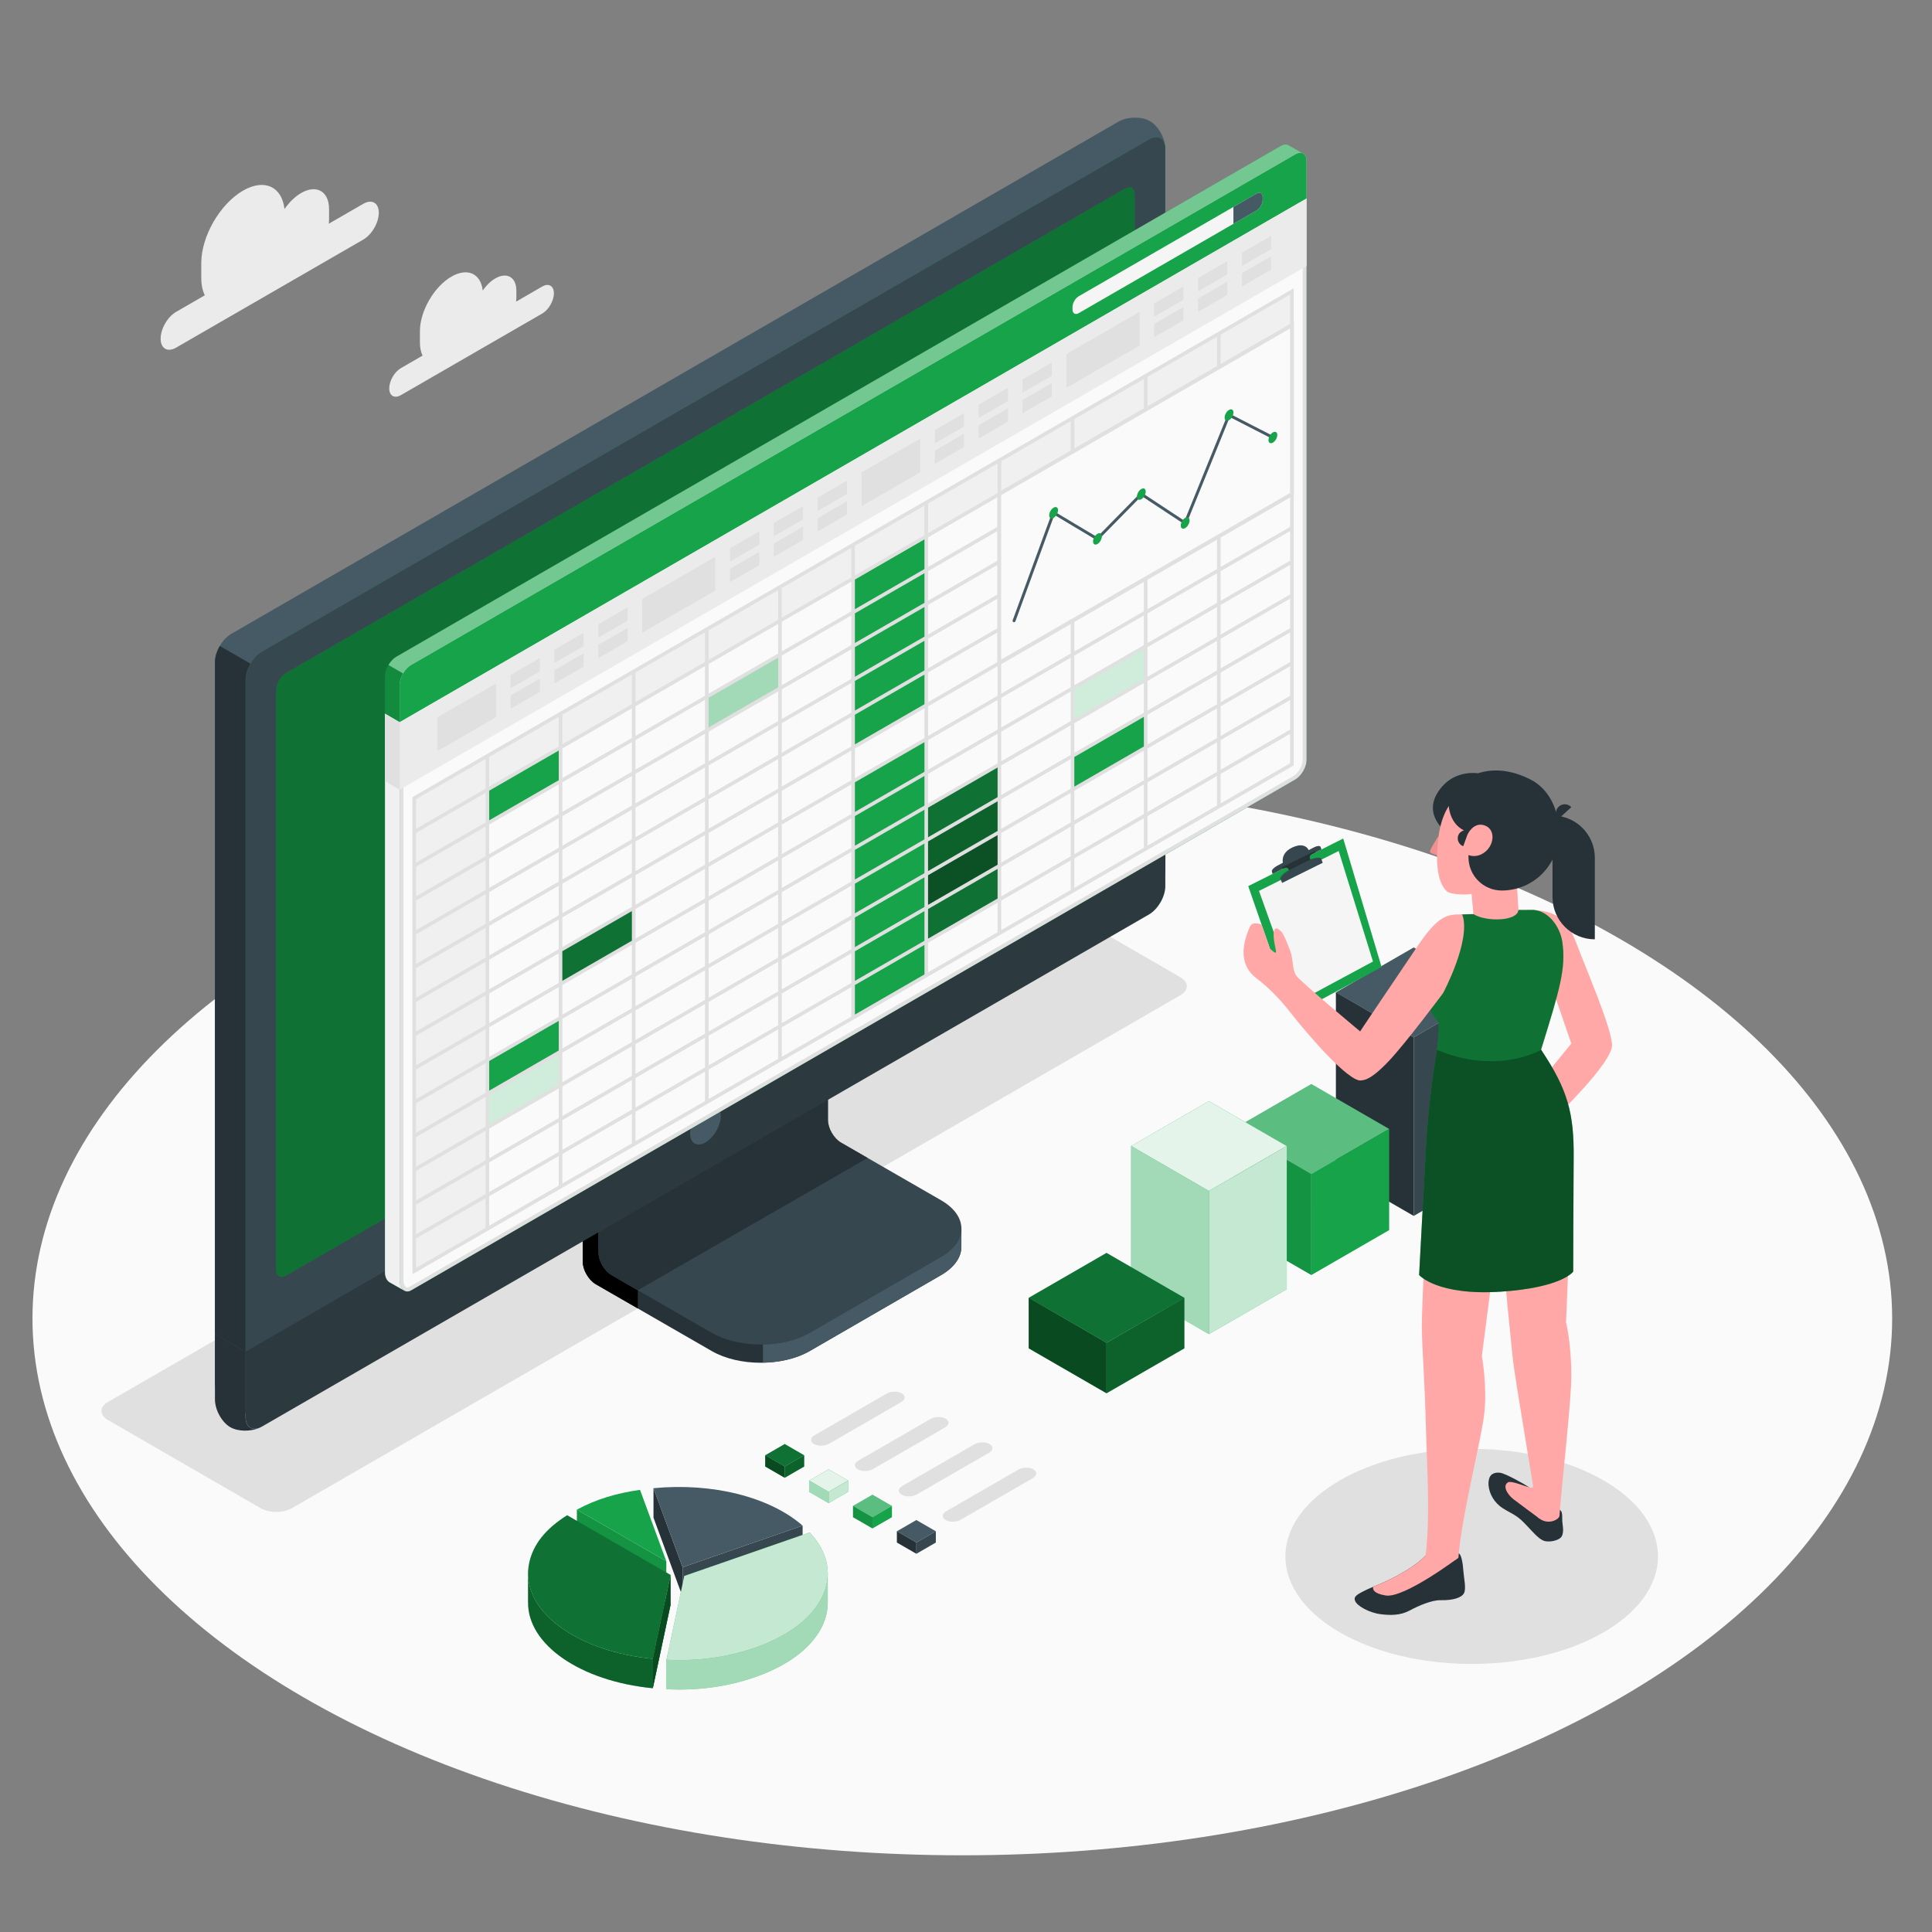 <?xml version="1.0" encoding="utf-8"?>
<!-- Generator: Adobe Illustrator 27.5.0, SVG Export Plug-In . SVG Version: 6.00 Build 0)  -->
<svg version="1.1" xmlns="http://www.w3.org/2000/svg" xmlns:xlink="http://www.w3.org/1999/xlink" x="0px" y="0px"
	 viewBox="0 0 500 500" style="enable-background:new 0 0 500 500;" xml:space="preserve">
<rect x="0" y="0" width="500" height="500" fill="#808080" stroke="none"/>
<g id="Floor">
	<ellipse id="Floor_1_" style="fill:#FAFAFA;" cx="249.048" cy="341.216" rx="240.643" ry="138.935"/>
</g>
<g id="Shadows">
	<ellipse id="Shadow_28_" style="fill:#E0E0E0;" cx="380.872" cy="402.789" rx="48.211" ry="27.835"/>
	<path id="Shadow_3_" style="fill:#E0E0E0;" d="M67.465,390.323L27.933,367.5c-2.229-1.287-2.229-3.373,0-4.66l229.939-132.756
		c2.229-1.287,5.842-1.287,8.071,0l39.533,22.823c2.229,1.287,2.229,3.373,0,4.66L75.536,390.323
		C73.307,391.61,69.693,391.61,67.465,390.323z"/>
</g>
<g id="Clouds">
	<path id="Cloud_1_" style="fill:#EBEBEB;" d="M94.025,52.741l-8.94,5.161c0.044-0.399,0.075-0.796,0.075-1.183v-2.59
		c0-4.609-3.236-6.477-7.227-4.173c-1.616,0.933-3.103,2.412-4.307,4.142c-0.654-5.795-5.201-7.954-10.723-4.766
		C56.932,52.78,52.091,61.165,52.091,68.06v3.874c0,1.786,0.33,3.29,0.915,4.489l-7.425,4.287c-2.214,1.278-4.009,4.387-4.009,6.943
		c0,2.557,1.795,3.593,4.009,2.314l48.444-27.969c2.214-1.278,4.009-4.387,4.009-6.944C98.034,52.499,96.239,51.462,94.025,52.741z"
		/>
	<path id="Cloud" style="fill:#EBEBEB;" d="M140.321,74.16l-6.747,3.895c0.033-0.301,0.057-0.6,0.057-0.893v-1.955
		c0-3.478-2.442-4.888-5.454-3.149c-1.22,0.704-2.342,1.82-3.251,3.126c-0.493-4.374-3.925-6.003-8.093-3.597
		c-4.507,2.602-8.16,8.929-8.16,14.133v2.924c0,1.348,0.249,2.483,0.691,3.388l-5.604,3.235c-1.671,0.965-3.025,3.311-3.025,5.24
		c0,1.929,1.354,2.711,3.025,1.747l36.561-21.109c1.671-0.965,3.025-3.311,3.025-5.24C143.346,73.978,141.992,73.196,140.321,74.16z
		"/>
</g>
<g id="Device">
	<g id="Monitor_2_">
		<g id="XMLID_7999_">
			<g id="XMLID_8004_">
				<path id="XMLID_8250_" style="fill:#263238;" d="M209.56,349.646l33.984-19.65c3.503-2.022,5.254-4.673,5.255-7.323
					c0-2.651,0.015-4.727,0.015-4.727l-35.26-19.882c-1.868-1.079-3.383-3.702-3.383-5.86v-41.899l-59.358,34.3l-0.002,41.899
					c0,2.157,1.514,4.781,3.383,5.859l29.995,17.283C191.195,353.692,202.554,353.691,209.56,349.646z"/>
			</g>
			<path id="XMLID_8003_" d="M165.063,333.923v4.707l-10.879-6.269c-1.855-1.074-3.379-3.691-3.379-5.859v-41.895l11.309-6.524
				c0.234,2.871,0.488,5.84,0.722,8.731l-7.93,4.59v32.735c0,2.168,1.504,4.785,3.379,5.859L165.063,333.923z"/>
			<path id="XMLID_8002_" style="fill:#37474F;" d="M154.905,324.146c0,2.157,1.515,4.781,3.383,5.859l25.896,14.916
				c7.006,4.045,18.367,4.046,25.374,0.003l34.001-19.648c7.007-4.043,7.008-10.601,0.002-14.646l-25.912-14.927
				c-1.868-1.079-3.383-3.702-3.383-5.859l0-32.739l-59.359,34.3V324.146z"/>
			<path id="XMLID_8001_" style="fill:#263238;" d="M224.538,299.687v-0.005l-6.89-3.978c-1.869-1.079-3.383-3.702-3.383-5.859
				l0-32.739l-59.36,34.3v32.74c0,2.157,1.515,4.781,3.383,5.859l6.771,3.909L224.538,299.687z"/>
			<path id="XMLID_8000_" style="fill:#455A64;" d="M248.807,317.949c0,0,0,2.07,0,4.727c0,2.656-1.758,5.293-5.254,7.324
				l-33.99,19.639c-3.359,1.953-7.715,2.93-12.109,3.008v-4.707c4.395-0.059,8.75-1.074,12.109-3.008l33.99-19.658
				C247.049,323.262,248.807,320.606,248.807,317.949z"/>
		</g>
		<path id="XMLID_7156_" style="fill:#455A64;" d="M59.597,364.839c2.191,1.265,5.86,1.197,8.196-0.151
			c29.183-16.848,200.38-115.687,229.558-132.533c2.335-1.348,4.228-4.627,4.228-7.324V38.524c0-2.697-1.776-5.908-3.967-7.173
			c-2.191-1.265-5.86-1.197-8.195,0.152L59.862,164.036c-2.335,1.348-4.229,4.628-4.229,7.324l-0.003,186.306
			C55.631,360.363,57.407,363.574,59.597,364.839z"/>
		<path id="XMLID_7143_" style="fill:#16a34a;" d="M67.794,364.682L297.351,232.15c2.336-1.348,4.229-4.628,4.229-7.324V38.519
			c0-2.697-1.893-3.79-4.229-2.442L67.797,168.611c-2.335,1.348-4.229,4.627-4.229,7.324l-0.003,186.306
			C63.566,364.938,65.459,366.031,67.794,364.682z"/>
		<path id="XMLID_7140_" style="fill:#37474F;" d="M67.794,364.682L297.351,232.15c2.336-1.348,4.229-4.628,4.229-7.324V38.519
			c0-2.697-1.893-3.79-4.229-2.442L67.797,168.611c-2.335,1.348-4.229,4.627-4.229,7.324l-0.003,186.306
			C63.566,364.938,65.459,366.031,67.794,364.682z"/>
		<path id="XMLID_7139_" style="fill:#263238;" d="M67.172,369.509c-2.343,1.035-5.586,0.996-7.578-0.156
			c-2.188-1.27-3.965-4.473-3.965-7.188v-16.909l7.93,4.59v16.909C63.559,369.216,65.121,370.33,67.172,369.509z"/>
		<path id="XMLID_7138_" style="fill:#37474F;" d="M63.559,349.846l0.007,16.903c0,2.697,1.893,3.79,4.228,2.441l229.557-132.532
			c2.336-1.348,4.228-4.628,4.228-7.324v-16.939L63.559,349.846z"/>
		<path id="XMLID_7137_" style="opacity:0.2;" d="M63.566,349.811l0,16.938c0,2.697,1.893,3.79,4.228,2.441l229.557-132.532
			c2.336-1.348,4.228-4.628,4.228-7.324v-16.939L63.566,349.811z"/>
		<path id="XMLID_7133_" style="fill:#16a34a;" d="M71.497,328.633l0.002-150.065c0-1.618,1.136-3.586,2.537-4.395L291.104,48.849
			c1.401-0.809,2.537-0.153,2.537,1.465l0.007,150.068c0,1.618-1.136,3.586-2.537,4.395L74.035,330.098
			C72.633,330.907,71.497,330.251,71.497,328.633z"/>
		<path id="XMLID_7132_" style="opacity:0.3;" d="M71.497,328.633l0.002-150.065c0-1.618,1.136-3.586,2.537-4.395L291.104,48.849
			c1.401-0.809,2.537-0.153,2.537,1.465l0.007,150.068c0,1.618-1.136,3.586-2.537,4.395L74.035,330.098
			C72.633,330.907,71.497,330.251,71.497,328.633z"/>
		<path id="XMLID_7130_" style="fill:#455A64;" d="M182.57,286.5c-2.191,1.265-3.968,4.342-3.968,6.872
			c0,2.53,1.777,3.556,3.968,2.29c2.192-1.265,3.968-4.342,3.968-6.872C186.538,286.26,184.761,285.235,182.57,286.5z"/>
		<path id="XMLID_7129_" style="fill:#263238;" d="M64.809,171.751c-0.762,1.328-1.23,2.832-1.25,4.18v173.916l-7.93-4.59V171.361
			c0-1.348,0.488-2.852,1.25-4.18L64.809,171.751z"/>
	</g>
</g>
<g id="Spreadsheets">
	<g id="Window_1_">
		<g id="Window_5_">
			<g id="XMLID_7126_">
				<path style="fill:#16a34a;" d="M333.546,37.637c-0.552-0.331-1.307-0.321-2.157,0.17L102.602,169.94
					c-1.636,0.945-2.963,3.243-2.963,5.133v154.245c0,1.151,0.493,2.169,1.249,2.575c0.484,0.26,3.03,1.742,3.786,2.148
					c0.485,0.26,1.077,0.269,1.717-0.099l228.781-132.182c1.638-0.942,2.966-3.238,2.966-5.128V41.666
					c0-0.974-0.353-1.65-0.919-1.946C336.687,39.441,334.091,37.965,333.546,37.637z"/>
			</g>
			<g id="XMLID_7118_">
				<g id="XMLID_7120_">
					<path style="fill:#FAFAFA;" d="M105.412,333.727c-0.82,0-1.487-1.015-1.487-2.263V177.22c0-1.698,1.243-3.851,2.713-4.7
						L335.424,40.388c0.383-0.221,0.754-0.338,1.073-0.338c0.714,0,1.141,0.604,1.141,1.616V196.63c0,1.698-1.243,3.848-2.715,4.694
						L106.141,333.508C105.888,333.653,105.643,333.727,105.412,333.727z"/>
					<path style="fill:#E0E0E0;" d="M336.498,40.55L336.498,40.55c0.556,0,0.64,0.699,0.64,1.116v154.965
						c0,1.541-1.129,3.492-2.466,4.262L105.892,333.074c-0.176,0.102-0.338,0.153-0.48,0.153c-0.526,0-0.987-0.824-0.987-1.763
						V177.22c0-1.542,1.128-3.495,2.463-4.266L335.674,40.821C336.061,40.597,336.336,40.55,336.498,40.55 M336.497,39.55
						c-0.398,0-0.848,0.13-1.323,0.405L106.388,172.087c-1.637,0.945-2.963,3.243-2.963,5.133v154.244
						c0,1.494,0.83,2.763,1.987,2.763c0.306,0,0.636-0.089,0.979-0.286l228.781-132.182c1.638-0.942,2.966-3.238,2.966-5.128V41.666
						C338.137,40.325,337.47,39.55,336.497,39.55L336.497,39.55z"/>
				</g>
				<path id="XMLID_7119_" style="fill:#F0F0F0;" d="M100.883,331.891c0.321,0.17,2.625,1.485,3.635,2.06
					c-0.681-0.485-1.04-1.319-1.09-2.488V186.913l-3.793-2.219v144.625C99.634,330.465,100.128,331.49,100.883,331.891z"/>
			</g>
			<g id="XMLID_7112_">
				<path id="XMLID_7117_" style="fill:#16a34a;" d="M338.135,41.643c-0.012-1.872-1.332-2.629-2.961-1.688L106.388,172.087
					c-1.637,0.945-2.963,3.243-2.963,5.133l0.003,9.693L338.135,51.369V41.643z"/>
				<g id="XMLID_7114_" style="opacity:0.4;">
					<path style="fill:#FFFFFF;" d="M335.173,39.953L106.391,172.087c-0.811,0.475-1.556,1.277-2.088,2.199l-3.765-2.181
						c0.531-0.913,1.258-1.706,2.06-2.162L331.389,37.81c0.848-0.494,1.603-0.503,2.153-0.177c0.531,0.326,2.992,1.724,3.616,2.06
						C336.636,39.441,335.937,39.515,335.173,39.953z"/>
				</g>
				<path id="XMLID_7113_" style="opacity:0.15;" d="M99.634,184.703v-9.634c0-0.96,0.354-2.022,0.904-2.964l3.775,2.172
					c-0.55,0.932-0.885,1.985-0.885,2.945v9.691L99.634,184.703z"/>
			</g>
			<g id="XMLID_7076_">
				<polygon id="XMLID_7111_" style="fill:#EBEBEB;" points="103.427,186.913 103.424,204.367 338.135,68.852 338.135,51.369 				
					"/>
				<g id="XMLID_7078_">
					<polygon id="XMLID_7110_" style="fill:#E0E0E0;" points="113.2,185.616 128.38,176.895 128.38,185.595 113.195,194.362 					
						"/>
					<g id="XMLID_7103_">
						<polygon id="XMLID_7109_" style="fill:#E0E0E0;" points="132.128,174.688 132.129,178.127 139.7,173.755 139.7,170.316 						
							"/>
						<polygon id="XMLID_7108_" style="fill:#E0E0E0;" points="132.128,179.998 132.129,183.437 139.7,179.065 139.7,175.627 						
							"/>
						<polygon id="XMLID_7107_" style="fill:#E0E0E0;" points="143.485,168.129 143.486,171.568 151.057,167.196 151.057,163.758 
													"/>
						<polygon id="XMLID_7106_" style="fill:#E0E0E0;" points="143.485,173.44 143.486,176.879 151.057,172.507 151.057,169.068 
													"/>
						<polygon id="XMLID_7105_" style="fill:#E0E0E0;" points="154.842,161.571 154.843,165.01 162.415,160.638 162.415,157.199 
													"/>
						<polygon id="XMLID_7104_" style="fill:#E0E0E0;" points="154.842,166.881 154.843,170.32 162.415,165.948 162.415,162.51 
													"/>
					</g>
					<g id="XMLID_7096_">
						<polygon id="XMLID_7102_" style="fill:#E0E0E0;" points="188.91,141.904 188.911,145.343 196.483,140.971 196.483,137.533 
													"/>
						<polygon id="XMLID_7101_" style="fill:#E0E0E0;" points="188.91,147.215 188.911,150.654 196.483,146.282 196.483,142.843 
													"/>
						<polygon id="XMLID_7100_" style="fill:#E0E0E0;" points="200.267,135.346 200.268,138.785 207.84,134.413 207.84,130.974 
													"/>
						<polygon id="XMLID_7099_" style="fill:#E0E0E0;" points="200.267,140.656 200.268,144.095 207.84,139.723 207.84,136.285 
													"/>
						<polygon id="XMLID_7098_" style="fill:#E0E0E0;" points="211.624,128.787 211.625,132.227 219.197,127.855 219.197,124.416 
													"/>
						<polygon id="XMLID_7097_" style="fill:#E0E0E0;" points="211.624,134.098 211.625,137.537 219.197,133.165 219.197,129.726 
													"/>
					</g>
					<polygon id="XMLID_7095_" style="fill:#E0E0E0;" points="166.196,155.017 185.126,144.089 185.126,152.831 166.2,163.758 					
						"/>
					<polygon id="XMLID_7094_" style="fill:#E0E0E0;" points="222.987,122.232 238.166,113.511 238.166,122.211 222.982,130.978 
											"/>
					<g id="XMLID_7087_">
						<polygon id="XMLID_7093_" style="fill:#E0E0E0;" points="241.914,111.304 241.916,114.743 249.487,110.371 249.487,106.932 
													"/>
						<polygon id="XMLID_7092_" style="fill:#E0E0E0;" points="241.914,116.614 241.916,120.053 249.487,115.681 249.487,112.243 
													"/>
						<polygon id="XMLID_7091_" style="fill:#E0E0E0;" points="253.271,104.745 253.273,108.185 260.844,103.813 260.844,100.374 
													"/>
						<polygon id="XMLID_7090_" style="fill:#E0E0E0;" points="253.271,110.056 253.273,113.495 260.844,109.123 260.844,105.684 
													"/>
						<polygon id="XMLID_7089_" style="fill:#E0E0E0;" points="264.628,98.187 264.63,101.626 272.201,97.254 272.201,93.815 						
							"/>
						<polygon id="XMLID_7088_" style="fill:#E0E0E0;" points="264.628,103.497 264.63,106.937 272.201,102.564 272.201,99.126 
													"/>
					</g>
					<g id="XMLID_7080_">
						<polygon id="XMLID_7086_" style="fill:#E0E0E0;" points="298.698,78.517 298.7,81.956 306.271,77.584 306.271,74.145 						
							"/>
						<polygon id="XMLID_7085_" style="fill:#E0E0E0;" points="298.698,83.827 298.7,87.266 306.271,82.894 306.271,79.456 						
							"/>
						<polygon id="XMLID_7084_" style="fill:#E0E0E0;" points="310.055,71.958 310.057,75.397 317.628,71.025 317.628,67.587 						
							"/>
						<polygon id="XMLID_7083_" style="fill:#E0E0E0;" points="310.055,77.269 310.057,80.708 317.628,76.336 317.628,72.897 						
							"/>
						<polygon id="XMLID_7082_" style="fill:#E0E0E0;" points="321.412,65.4 321.414,68.839 328.985,64.467 328.985,61.028 						
							"/>
						<polygon id="XMLID_7081_" style="fill:#E0E0E0;" points="321.412,70.71 321.414,74.149 328.985,69.777 328.985,66.339 						
							"/>
					</g>
					<polygon id="XMLID_7079_" style="fill:#E0E0E0;" points="275.986,91.633 294.915,80.705 294.915,89.447 275.99,100.374 					
						"/>
				</g>
				<polygon id="XMLID_7077_" style="fill:#E0E0E0;" points="103.427,186.913 99.634,184.694 99.634,202.184 103.424,204.367 				
					"/>
			</g>
			<g id="XMLID_7073_">
				<path id="XMLID_7075_" style="fill:#F5F5F5;" d="M277.566,79.463l0,0.643c0,1.029,0.722,1.447,1.614,0.932l45.986-26.55
					c0.892-0.515,1.614-1.766,1.615-2.796l0-0.644c0-1.029-0.722-1.447-1.614-0.932l-45.986,26.551
					C278.289,77.182,277.566,78.434,277.566,79.463z"/>
				<path id="XMLID_7074_" style="fill:#455A64;" d="M326.78,51.692l0-0.644c0-1.029-0.722-1.447-1.614-0.932l-5.957,3.44h0
					l-0.001,4.372l0,0l5.957-3.439C326.057,53.973,326.78,52.722,326.78,51.692z"/>
			</g>
		</g>
		<g id="Spreadsheets_2_">
			<polygon id="XMLID_7072_" style="fill:#F0F0F0;" points="107.211,206.544 334.355,75.424 334.355,84.145 126.133,204.368 
				126.129,318.022 107.211,328.945 			"/>
			<polygon id="XMLID_7071_" style="fill:#16a34a;" points="126.133,204.368 145.046,193.448 145.046,202.169 126.133,213.107 			
				"/>
			<polygon id="XMLID_7070_" style="fill:#16a34a;" points="126.133,274.299 145.046,263.38 145.046,272.101 126.133,283.038 			"/>
			<g id="XMLID_7067_">
				<polygon id="XMLID_7069_" style="fill:#16a34a;" points="126.133,283.042 145.046,272.123 145.046,280.844 126.133,291.781 				
					"/>
				<polygon id="XMLID_7068_" style="opacity:0.8;fill:#FFFFFF;" points="126.133,283.042 145.046,272.123 145.046,280.844 
					126.133,291.781 				"/>
			</g>
			<g id="XMLID_7064_">
				<polygon id="XMLID_7066_" style="fill:#16a34a;" points="239.692,208.729 258.605,197.81 258.605,206.531 239.692,217.468 				
					"/>
				<polygon id="XMLID_7065_" style="opacity:0.3;" points="239.692,208.729 258.605,197.81 258.605,206.531 239.692,217.468 				
					"/>
			</g>
			<g id="XMLID_7061_">
				<polygon id="XMLID_7063_" style="fill:#16a34a;" points="239.692,217.473 258.605,206.553 258.605,215.274 239.692,226.212 				
					"/>
				<polygon id="XMLID_7062_" style="opacity:0.4;" points="239.692,217.473 258.605,206.553 258.605,215.274 239.692,226.212 				
					"/>
			</g>
			<g id="XMLID_7058_">
				<polygon id="XMLID_7060_" style="fill:#16a34a;" points="239.692,226.216 258.605,215.297 258.605,224.018 239.692,234.955 				
					"/>
				<polygon id="XMLID_7059_" style="opacity:0.5;" points="239.692,226.216 258.605,215.297 258.605,224.018 239.692,234.955 				
					"/>
			</g>
			<g id="XMLID_7055_">
				<polygon id="XMLID_7057_" style="fill:#16a34a;" points="239.692,234.959 258.605,224.04 258.605,232.761 239.692,243.698 				
					"/>
				<polygon id="XMLID_7056_" style="opacity:0.3;" points="239.692,234.959 258.605,224.04 258.605,232.761 239.692,243.698 				
					"/>
			</g>
			<polygon id="XMLID_7054_" style="fill:#16a34a;" points="220.78,149.717 239.692,138.797 239.692,182.51 220.78,193.448 			"/>
			<polygon id="XMLID_7053_" style="fill:#16a34a;" points="220.78,202.176 239.692,191.256 239.692,252.454 220.78,263.392 			"/>
			<g id="XMLID_7050_">
				<polygon id="XMLID_7052_" style="fill:#16a34a;" points="145.046,245.887 163.958,234.968 163.958,243.688 145.046,254.626 				
					"/>
				<polygon id="XMLID_7051_" style="opacity:0.3;" points="145.046,245.887 163.958,234.968 163.958,243.688 145.046,254.626 				
					"/>
			</g>
			<g id="XMLID_7047_">
				<polygon id="XMLID_7049_" style="fill:#16a34a;" points="182.924,180.316 201.836,169.396 201.836,178.117 182.924,189.055 				
					"/>
				<polygon id="XMLID_7048_" style="opacity:0.6;fill:#FFFFFF;" points="182.924,180.316 201.836,169.396 201.836,178.117 
					182.924,189.055 				"/>
			</g>
			<g id="XMLID_7044_">
				<polygon id="XMLID_7046_" style="fill:#16a34a;" points="277.571,178.13 296.483,167.211 296.483,175.932 277.571,186.869 				
					"/>
				<polygon id="XMLID_7045_" style="opacity:0.8;fill:#FFFFFF;" points="277.571,178.13 296.483,167.211 296.483,175.932 
					277.571,186.869 				"/>
			</g>
			<polygon id="XMLID_7043_" style="fill:#16a34a;" points="277.571,195.623 296.483,184.703 296.483,193.424 277.571,204.362 			
				"/>
			<path id="XMLID_2338_" style="fill:#E0E0E0;" d="M106.978,206.149l-0.233,0.135l-0.002,123.475l227.841-131.547l0.233-0.135
				l0.002-123.474L106.978,206.149z M333.885,188.824l-17.99,10.386v-7.669l17.99-10.386L333.885,188.824z M107.677,215.561
				l17.994-10.389v7.669l-17.994,10.389L107.677,215.561z M220.318,202.998v7.669l-17.998,10.391v-7.669L220.318,202.998z
				 M202.32,212.314v-7.669l17.998-10.391v7.669L202.32,212.314z M221.25,202.46l17.997-10.391v7.669l-17.997,10.39V202.46z
				 M221.25,201.384v-7.669l17.997-10.391v7.669L221.25,201.384z M221.25,192.639v-7.67l17.997-10.391v7.67L221.25,192.639z
				 M221.25,183.894v-7.669l17.997-10.391v7.669L221.25,183.894z M220.318,184.432l-17.998,10.391v-7.669l17.998-10.391V184.432z
				 M220.318,185.508v7.669l-17.998,10.391v-7.67L220.318,185.508z M201.388,204.106l-17.997,10.39v-7.67l17.997-10.39V204.106z
				 M201.388,205.182v7.669l-17.997,10.391v-7.67L201.388,205.182z M201.388,213.927v7.669l-17.997,10.39v-7.669L201.388,213.927z
				 M201.388,222.672v7.669l-17.997,10.391v-7.67L201.388,222.672z M202.32,222.134l17.998-10.391v7.669l-17.998,10.391V222.134z
				 M220.318,220.488v7.669l-17.998,10.391v-7.669L220.318,220.488z M221.25,219.95l17.997-10.391v7.669l-17.997,10.39V219.95z
				 M221.25,218.874v-7.669l17.997-10.39v7.669L221.25,218.874z M240.179,200.276l17.997-10.39v7.669l-17.997,10.391V200.276z
				 M240.179,199.201v-7.669l17.997-10.39v7.669L240.179,199.201z M240.179,190.456v-7.669l17.997-10.391v7.669L240.179,190.456z
				 M240.179,181.711v-7.669l17.997-10.39v7.669L240.179,181.711z M240.179,172.965v-7.669l17.997-10.39v7.669L240.179,172.965z
				 M240.179,164.221v-7.669l17.997-10.39v7.669L240.179,164.221z M239.247,164.758l-17.997,10.391v-7.669l17.997-10.39V164.758z
				 M220.318,175.687l-17.998,10.391v-7.669l17.998-10.391V175.687z M201.388,186.616l-17.997,10.391v-7.669l17.997-10.39V186.616z
				 M201.388,187.692v7.669l-17.997,10.39v-7.669L201.388,187.692z M182.46,206.29l-17.998,10.391v-7.669l17.998-10.391V206.29z
				 M182.46,207.365v7.67l-17.998,10.391v-7.67L182.46,207.365z M182.46,216.111v7.67l-17.998,10.391v-7.67L182.46,216.111z
				 M182.46,224.856v7.669l-17.998,10.391v-7.669L182.46,224.856z M182.46,233.6v7.67l-17.998,10.391v-7.67L182.46,233.6z
				 M182.46,242.346v7.669l-17.998,10.391v-7.669L182.46,242.346z M183.391,241.808l17.997-10.39v7.669l-17.997,10.391V241.808z
				 M201.388,240.162v7.669l-17.997,10.39v-7.669L201.388,240.162z M202.32,239.624l17.998-10.391v7.669l-17.998,10.391V239.624z
				 M221.25,228.695l17.997-10.39v7.669l-17.997,10.391V228.695z M240.179,217.766l17.997-10.39v7.669l-17.997,10.391V217.766z
				 M240.179,216.691v-7.669l17.997-10.39v7.669L240.179,216.691z M259.107,198.093l17.998-10.391v7.669l-17.998,10.391V198.093z
				 M259.107,197.017v-7.669l17.998-10.391v7.669L259.107,197.017z M259.107,188.272v-7.669l17.998-10.391v7.669L259.107,188.272z
				 M259.107,179.527v-7.669l17.998-10.391v7.669L259.107,179.527z M259.107,170.782v-7.669l17.998-10.391v7.669L259.107,170.782z
				 M259.107,162.037v-7.669l17.998-10.391v7.669L259.107,162.037z M259.107,153.292v-7.669l17.998-10.391v7.669L259.107,153.292z
				 M259.107,144.547v-7.669l17.998-10.391v7.669L259.107,144.547z M258.176,145.085l-17.997,10.391v-7.669l17.997-10.39V145.085z
				 M239.247,156.013l-17.997,10.39v-7.669l17.997-10.391V156.013z M220.318,166.942l-17.998,10.391v-7.669l17.998-10.391V166.942z
				 M201.388,177.871l-17.997,10.391v-7.669l17.997-10.391V177.871z M182.46,188.799l-17.998,10.391v-7.669l17.998-10.391V188.799z
				 M182.46,189.876v7.669l-17.998,10.391v-7.669L182.46,189.876z M163.53,208.474l-17.997,10.391v-7.669l17.997-10.39V208.474z
				 M163.53,209.55v7.669l-17.997,10.391v-7.669L163.53,209.55z M163.53,218.294v7.67l-17.997,10.39v-7.67L163.53,218.294z
				 M163.53,227.04v7.67L145.533,245.1v-7.67L163.53,227.04z M163.53,235.785v7.669l-17.997,10.391v-7.669L163.53,235.785z
				 M163.53,244.529v7.67l-17.997,10.391v-7.67L163.53,244.529z M163.53,253.275v7.669l-17.997,10.39v-7.669L163.53,253.275z
				 M163.53,262.019v7.67l-17.997,10.39v-7.67L163.53,262.019z M164.462,261.481l17.998-10.391v7.67l-17.998,10.391V261.481z
				 M182.46,259.836v7.669l-17.998,10.391v-7.67L182.46,259.836z M183.391,259.298l17.997-10.39v7.669l-17.997,10.391V259.298z
				 M202.32,248.369l17.998-10.391v7.669l-17.998,10.391V248.369z M221.25,237.44l17.997-10.391v7.669l-17.997,10.391V237.44z
				 M240.179,226.512l17.997-10.391v7.669l-17.997,10.391V226.512z M259.107,215.583l17.998-10.391v7.669l-17.998,10.391V215.583z
				 M259.107,214.507v-7.669l17.998-10.391v7.669L259.107,214.507z M278.037,195.909l17.997-10.39v7.669l-17.997,10.39V195.909z
				 M278.037,194.833v-7.669l17.997-10.39v7.669L278.037,194.833z M278.037,186.088v-7.669l17.997-10.39v7.669L278.037,186.088z
				 M278.037,177.343v-7.669l17.997-10.39v7.669L278.037,177.343z M278.037,168.598v-7.669l17.997-10.39v7.669L278.037,168.598z
				 M278.037,159.853v-7.669l17.997-10.39v7.669L278.037,159.853z M278.037,151.108v-7.669l17.997-10.39v7.669L278.037,151.108z
				 M278.037,142.363v-7.669l17.997-10.391v7.669L278.037,142.363z M278.037,133.618v-7.669l17.997-10.39v7.669L278.037,133.618z
				 M278.037,124.873v-7.669l17.997-10.39v7.669L278.037,124.873z M277.105,125.411l-17.998,10.391v-7.669l17.998-10.391V125.411z
				 M258.176,136.34l-17.997,10.39v-7.669l17.997-10.39V136.34z M239.247,147.268l-17.997,10.39v-7.669l17.997-10.391V147.268z
				 M220.318,158.197l-17.998,10.391v-7.669l17.998-10.391V158.197z M201.388,169.126l-17.997,10.39v-7.669l17.997-10.39V169.126z
				 M182.46,180.054l-17.998,10.391v-7.669l17.998-10.391V180.054z M163.53,190.983l-17.997,10.391v-7.669l17.997-10.391V190.983z
				 M163.53,192.06v7.669l-17.997,10.39v-7.669L163.53,192.06z M144.601,210.657l-17.998,10.391v-7.669l17.998-10.391V210.657z
				 M144.601,211.733v7.669l-17.998,10.391v-7.669L144.601,211.733z M144.601,220.478v7.669l-17.998,10.391v-7.669L144.601,220.478z
				 M144.601,229.223v7.67l-17.998,10.391v-7.67L144.601,229.223z M144.601,237.968v7.67l-17.998,10.391v-7.67L144.601,237.968z
				 M144.601,246.713v7.669l-17.998,10.391v-7.669L144.601,246.713z M144.601,255.458v7.67l-17.998,10.391v-7.67L144.601,255.458z
				 M144.601,264.203v7.669l-17.998,10.391v-7.669L144.601,264.203z M144.601,272.948v7.67l-17.998,10.391v-7.67L144.601,272.948z
				 M144.601,281.693v7.67l-17.998,10.391v-7.67L144.601,281.693z M145.533,281.155l17.997-10.39v7.67l-17.997,10.391V281.155z
				 M163.53,279.51v7.669l-17.997,10.391V289.9L163.53,279.51z M164.462,278.972l17.998-10.391v7.669l-17.998,10.391V278.972z
				 M183.391,268.043l17.997-10.391v7.669l-17.997,10.39V268.043z M202.32,257.114l17.998-10.391v7.669l-17.998,10.391V257.114z
				 M221.25,246.185l17.997-10.391v7.669l-17.997,10.39V246.185z M240.179,235.257l17.997-10.391v7.669l-17.997,10.391V235.257z
				 M259.107,224.328l17.998-10.391v7.669l-17.998,10.391V224.328z M278.037,213.399l17.997-10.39v7.669l-17.997,10.391V213.399z
				 M278.037,212.323v-7.669l17.997-10.39v7.669L278.037,212.323z M296.966,193.726l17.998-10.391v7.669l-17.998,10.391V193.726z
				 M296.966,192.65v-7.669l17.998-10.391v7.669L296.966,192.65z M296.966,183.905v-7.669l17.998-10.391v7.669L296.966,183.905z
				 M296.966,175.159v-7.669l17.998-10.391v7.669L296.966,175.159z M296.966,166.414v-7.669l17.998-10.391v7.669L296.966,166.414z
				 M296.966,157.669v-7.669l17.998-10.391v7.669L296.966,157.669z M296.966,148.924v-7.669l17.998-10.391v7.669L296.966,148.924z
				 M296.966,140.179v-7.669l17.998-10.391v7.669L296.966,140.179z M296.966,131.434v-7.669l17.998-10.391v7.669L296.966,131.434z
				 M296.966,122.689v-7.669l17.998-10.391v7.669L296.966,122.689z M296.966,113.944v-7.669l17.998-10.391v7.669L296.966,113.944z
				 M296.966,105.199v-7.665l17.998-10.391v7.665L296.966,105.199z M296.034,105.737l-17.997,10.391v-7.665l17.997-10.391V105.737z
				 M277.105,116.666l-17.998,10.391v-7.665l17.998-10.391V116.666z M258.176,127.595l-17.997,10.39v-7.665l17.997-10.391V127.595z
				 M239.247,138.523l-17.997,10.39v-7.664l17.997-10.391V138.523z M220.318,149.452l-17.998,10.391v-7.664l17.998-10.391V149.452z
				 M201.388,160.381l-17.997,10.39v-7.664l17.997-10.39V160.381z M182.46,171.309l-17.998,10.391v-7.664l17.998-10.391V171.309z
				 M163.53,182.238l-17.997,10.39v-7.664l17.997-10.391V182.238z M144.601,193.167l-17.998,10.391v-7.664l17.998-10.391V193.167z
				 M144.601,194.243v7.669l-17.998,10.391v-7.669L144.601,194.243z M107.677,224.306l17.994-10.389v7.669l-17.994,10.389
				L107.677,224.306z M107.677,233.051l17.994-10.389v7.669l-17.994,10.389V233.051z M107.677,241.796l17.994-10.389v7.669
				l-17.995,10.389L107.677,241.796z M107.677,250.541l17.995-10.389v7.67l-17.995,10.389L107.677,250.541z M107.676,259.286
				l17.995-10.389v7.67l-17.995,10.389L107.676,259.286z M107.676,268.032l17.995-10.389v7.669l-17.995,10.389L107.676,268.032z
				 M107.676,276.776l17.995-10.389v7.67l-17.995,10.39L107.676,276.776z M107.676,285.522l17.995-10.389v7.669l-17.995,10.39
				L107.676,285.522z M107.676,294.266l17.995-10.39v7.67l-17.995,10.39V294.266z M107.676,303.012l17.995-10.39v7.67l-17.996,10.39
				L107.676,303.012z M107.676,311.757l17.996-10.39v7.669l-17.996,10.39L107.676,311.757z M126.603,300.829l17.998-10.391v7.669
				l-17.998,10.391V300.829z M144.601,299.183v7.641l-17.998,10.391v-7.642L144.601,299.183z M145.533,298.645l17.997-10.39v7.641
				l-17.997,10.391V298.645z M164.462,287.716l17.998-10.391v7.641l-17.998,10.391V287.716z M183.391,276.788l17.997-10.39v7.641
				l-17.997,10.391V276.788z M202.32,265.859l17.998-10.391v7.641L202.32,273.5V265.859z M221.25,254.93l17.997-10.39v7.64
				L221.25,262.57V254.93z M240.179,244.001l17.997-10.39v7.64l-17.997,10.391V244.001z M259.107,233.073l17.998-10.391v7.64
				l-17.998,10.391V233.073z M278.037,222.144l17.997-10.39v7.639l-17.997,10.391V222.144z M296.966,211.216l17.998-10.391v7.639
				l-17.998,10.391V211.216z M296.966,210.139v-7.669l17.998-10.391v7.669L296.966,210.139z M333.885,180.079l-17.99,10.386v-7.669
				l17.99-10.386L333.885,180.079z M333.885,171.334l-17.99,10.387v-7.669l17.99-10.386V171.334z M333.885,162.589l-17.99,10.387
				v-7.669l17.99-10.387L333.885,162.589z M333.886,153.844l-17.99,10.387v-7.669l17.99-10.387L333.886,153.844z M333.886,145.098
				l-17.99,10.387v-7.669l17.99-10.387L333.886,145.098z M333.886,136.354l-17.99,10.387v-7.669l17.991-10.387L333.886,136.354z
				 M333.886,127.608l-17.991,10.387v-7.669l17.991-10.387L333.886,127.608z M333.886,118.863l-17.991,10.387v-7.669l17.991-10.387
				L333.886,118.863z M333.886,110.118l-17.991,10.387v-7.669l17.991-10.387V110.118z M333.886,101.373l-17.991,10.387v-7.669
				l17.991-10.387L333.886,101.373z M333.887,92.628l-17.991,10.387v-7.668l17.991-10.387L333.887,92.628z M333.887,83.883
				L315.896,94.27v-7.665l17.991-10.387L333.887,83.883z M125.671,196.432v7.664l-17.994,10.389l0-7.664L125.671,196.432z
				 M107.676,320.502l17.996-10.39v7.642l-17.996,10.39L107.676,320.502z M315.896,207.926v-7.639l17.99-10.386l0,7.639
				L315.896,207.926z"/>
			<g id="XMLID_2284_">
				<polygon id="XMLID_2337_" style="fill:#FAFAFA;stroke:#E0E0E0;stroke-miterlimit:10;" points="258.605,127.85 334.355,84.151 
					334.355,127.876 258.605,171.564 				"/>
				<g id="XMLID_2285_">
					
						<polyline id="XMLID_2336_" style="fill:none;stroke:#455A64;stroke-width:0.75;stroke-linecap:round;stroke-linejoin:round;stroke-miterlimit:10;" points="
						262.435,160.654 272.672,132.699 283.991,139.467 295.372,127.874 306.722,135.356 318.072,107.409 329.422,113.23 					"/>
					<path id="XMLID_2335_" style="fill:#16a34a;" d="M272.672,131.376c-0.63,0.364-1.141,1.251-1.141,1.983
						c0,0.731,0.511,1.027,1.141,0.661c0.63-0.366,1.141-1.254,1.141-1.983C273.813,131.308,273.302,131.012,272.672,131.376z"/>
					<path id="XMLID_2329_" style="fill:#16a34a;" d="M284.022,138.144c-0.63,0.364-1.141,1.251-1.141,1.983
						c0,0.731,0.511,1.027,1.141,0.661c0.63-0.366,1.141-1.253,1.141-1.983C285.163,138.076,284.652,137.78,284.022,138.144z"/>
					<path id="XMLID_2328_" style="fill:#16a34a;" d="M295.372,126.555c-0.63,0.364-1.141,1.251-1.141,1.983
						c0,0.731,0.511,1.027,1.141,0.661c0.63-0.366,1.141-1.253,1.141-1.983C296.513,126.487,296.002,126.191,295.372,126.555z"/>
					<path id="XMLID_2327_" style="fill:#16a34a;" d="M306.722,134.029c-0.63,0.364-1.141,1.251-1.141,1.983
						c0,0.731,0.511,1.027,1.141,0.661c0.63-0.366,1.141-1.253,1.141-1.983C307.863,133.962,307.352,133.665,306.722,134.029z"/>
					<path id="XMLID_2326_" style="fill:#16a34a;" d="M318.072,106.086c-0.63,0.364-1.141,1.251-1.141,1.983
						c0,0.731,0.511,1.027,1.141,0.661c0.63-0.366,1.141-1.253,1.141-1.983C319.213,106.018,318.702,105.722,318.072,106.086z"/>
					<path id="XMLID_2290_" style="fill:#16a34a;" d="M329.422,111.908c-0.63,0.364-1.141,1.251-1.141,1.983
						c0,0.731,0.511,1.027,1.141,0.661c0.63-0.366,1.141-1.254,1.141-1.983C330.563,111.84,330.052,111.544,329.422,111.908z"/>
				</g>
			</g>
		</g>
	</g>
</g>
<g id="Charts">
	<g id="Charts_4_">
		<g id="XMLID_2279_">
			<polygon id="XMLID_2283_" style="fill:#455A64;" points="365.868,245.195 345.726,256.823 365.87,268.454 386.012,256.824 			"/>
			<polygon id="XMLID_2282_" style="fill:#37474F;" points="386.014,256.798 386.013,303.052 365.871,314.681 365.869,268.456 			
				"/>
			<polygon id="XMLID_2281_" style="fill:#263238;" points="365.869,268.456 365.871,314.681 345.728,303.051 345.726,256.801 			
				"/>
		</g>
		<g id="XMLID_2271_">
			<polygon id="XMLID_2278_" style="fill:#16a34a;" points="339.368,280.551 319.227,292.179 339.37,303.81 359.512,292.18 			"/>
			<polygon id="XMLID_2277_" style="opacity:0.3;fill:#FFFFFF;" points="339.368,280.551 319.227,292.179 339.37,303.81 
				359.512,292.18 			"/>
			<polygon id="XMLID_2276_" style="fill:#16a34a;" points="359.514,292.154 359.513,318.352 339.371,329.981 339.369,303.811 			
				"/>
			<polygon id="XMLID_2275_" style="fill:#16a34a;" points="339.369,303.811 339.371,329.981 319.228,318.35 319.227,292.157 			"/>
			<polygon id="XMLID_2274_" style="opacity:0.1;" points="339.369,303.811 339.371,329.981 319.228,318.35 319.227,292.157 			"/>
		</g>
		<g id="XMLID_2178_">
			<polygon id="XMLID_2269_" style="fill:#16a34a;" points="312.868,284.972 292.727,296.601 312.87,308.231 333.012,296.602 			"/>
			<polygon id="XMLID_2189_" style="opacity:0.88;fill:#FFFFFF;" points="312.868,284.972 292.727,296.601 312.87,308.231 
				333.012,296.602 			"/>
			<polygon id="XMLID_2188_" style="fill:#16a34a;" points="333.015,296.576 333.013,333.651 312.871,345.281 312.87,308.233 			"/>
			<polygon id="XMLID_2187_" style="opacity:0.75;fill:#FFFFFF;" points="333.015,296.576 333.013,333.651 312.871,345.281 
				312.87,308.233 			"/>
			<polygon id="XMLID_2186_" style="fill:#16a34a;" points="312.87,308.233 312.871,345.281 292.728,333.65 292.727,296.578 			"/>
			<polygon id="XMLID_2180_" style="opacity:0.6;fill:#FFFFFF;" points="312.87,308.233 312.871,345.281 292.728,333.65 
				292.727,296.578 			"/>
		</g>
		<g id="XMLID_2153_">
			<polygon id="XMLID_2177_" style="fill:#16a34a;" points="286.369,324.248 266.228,335.876 286.371,347.507 306.513,335.877 			
				"/>
			<polygon id="XMLID_2174_" style="opacity:0.3;" points="286.369,324.248 266.228,335.876 286.371,347.507 306.513,335.877 			"/>
			<polygon id="XMLID_2172_" style="fill:#16a34a;" points="306.515,335.851 306.514,348.951 286.372,360.58 286.37,347.508 			"/>
			<polygon id="XMLID_2171_" style="opacity:0.4;" points="306.515,335.851 306.514,348.951 286.372,360.58 286.37,347.508 			"/>
			<polygon id="XMLID_2166_" style="fill:#16a34a;" points="286.37,347.508 286.372,360.58 266.229,348.95 266.227,335.854 			"/>
			<polygon id="XMLID_2162_" style="opacity:0.55;" points="286.37,347.508 286.372,360.58 266.229,348.95 266.227,335.854 			"/>
		</g>
	</g>
	<g id="Charts_1_">
		<g id="XMLID_1951_">
			<path id="XMLID_2142_" style="fill:#263238;" d="M176.653,405.603v7.624l-7.53-20.466v-7.614c0,0,0,0,0.009,0.009
				L176.653,405.603z"/>
			<polygon id="XMLID_2141_" style="fill:#37474F;" points="176.656,405.607 176.656,413.227 207.717,402.453 207.717,394.833 			
				"/>
			<path id="XMLID_2129_" style="fill:#455A64;" d="M169.123,385.144l7.534,20.464l31.061-10.775
				C199.19,387.391,184.365,383.67,169.123,385.144z"/>
			<path id="XMLID_2117_" style="fill:#16a34a;" d="M136.671,407.02c-0.009,0.075-0.009,0.158-0.009,0.233v-0.233H136.671z"/>
			<path id="XMLID_1999_" style="fill:#16a34a;" d="M173.559,415.221l-4.613,21.696c-18.826-1.836-32.432-11.361-32.274-22.246
				l-0.009,0.019v-7.437c0,10.801,13.57,20.224,32.283,22.05l3.169-14.911L173.559,415.221z"/>
			<path id="XMLID_1965_" style="opacity:0.4;" d="M173.559,415.221l-4.613,21.696c-18.826-1.836-32.432-11.361-32.274-22.246
				l-0.009,0.019v-7.437c0,10.801,13.57,20.224,32.283,22.05l3.169-14.911L173.559,415.221z"/>
			<g id="XMLID_1960_">
				<path id="XMLID_1964_" style="fill:#16a34a;" d="M172.48,429.554v7.62c8.221,0.388,15.737-0.642,22.923-3.135
					c8.879-3.081,15.146-7.971,17.653-13.772c0.762-1.764,1.147-3.548,1.166-5.32c0.008-0.722,0.001-7.874,0.001-7.874
					s-2.15-0.169-4.671-2.857l-5.816,2.017l-26.64,9.242L172.48,429.554z"/>
				<path id="XMLID_1963_" style="opacity:0.6;fill:#FFFFFF;" d="M172.48,429.554v7.62c8.221,0.388,15.737-0.642,22.923-3.135
					c8.879-3.081,15.146-7.971,17.653-13.772c0.762-1.764,1.147-3.548,1.166-5.32c0.008-0.722,0.001-7.874,0.001-7.874
					s-2.15-0.169-4.671-2.857l-5.816,2.017l-26.64,9.242L172.48,429.554z"/>
				<polygon id="XMLID_1962_" style="fill:#16a34a;" points="149.299,398.309 172.441,411.669 172.441,404.05 149.299,390.689 				
					"/>
				<polygon id="XMLID_1961_" style="opacity:0.1;" points="149.299,398.309 172.441,411.669 172.441,404.05 149.299,390.689 				
					"/>
			</g>
			<g id="XMLID_1954_">
				<path id="XMLID_1959_" style="fill:#16a34a;" d="M136.951,404.504c-2.533,11.909,11.707,22.817,31.995,24.797l4.615-21.698
					l-26.776-15.459C141.194,395.646,137.972,399.699,136.951,404.504z"/>
				<path id="XMLID_1958_" style="opacity:0.3;" d="M136.951,404.504c-2.533,11.909,11.707,22.817,31.995,24.797l4.615-21.698
					l-26.776-15.459C141.194,395.646,137.972,399.699,136.951,404.504z"/>
				<path id="XMLID_1957_" style="fill:#16a34a;" d="M172.615,428.919l-0.135,0.635c8.221,0.388,15.737-0.641,22.923-3.135
					c8.879-3.081,15.146-7.971,17.653-13.772c2.36-5.468,1.113-11.128-3.504-16.051l-5.816,2.017l-26.64,9.242L172.615,428.919z"/>
				<path id="XMLID_1956_" style="opacity:0.75;fill:#FFFFFF;" d="M172.615,428.919l-0.135,0.635
					c8.221,0.388,15.737-0.641,22.923-3.135c8.879-3.081,15.146-7.971,17.653-13.772c2.36-5.468,1.113-11.128-3.504-16.051
					l-5.816,2.017l-26.64,9.242L172.615,428.919z"/>
				<path id="XMLID_1955_" style="fill:#16a34a;" d="M149.299,390.689l23.141,13.361l-6.804-18.482
					C159.199,386.499,154.162,388.079,149.299,390.689z"/>
			</g>
			<polygon id="XMLID_1953_" style="fill:#16a34a;" points="173.56,415.224 173.56,407.603 168.945,429.301 168.945,436.921 			"/>
			<polygon id="XMLID_1952_" style="opacity:0.55;" points="173.56,415.224 173.56,407.603 168.945,429.301 168.945,436.921 			"/>
		</g>
		<g id="XMLID_1414_">
			<g id="XMLID_1429_">
				<polygon id="XMLID_1950_" style="fill:#16a34a;" points="203.081,373.712 198.039,376.622 203.081,379.533 208.122,376.622 				
					"/>
				<polygon id="XMLID_1949_" style="opacity:0.3;" points="203.081,373.712 198.039,376.622 203.081,379.533 208.122,376.622 				
					"/>
				<polygon id="XMLID_1928_" style="fill:#16a34a;" points="208.123,376.616 208.123,379.537 203.081,382.448 203.081,379.534 				
					"/>
				<polygon id="XMLID_1927_" style="opacity:0.4;" points="208.123,376.616 208.123,379.537 203.081,382.448 203.081,379.534 				
					"/>
				<polygon id="XMLID_1926_" style="fill:#16a34a;" points="203.081,379.534 203.081,382.448 198.04,379.537 198.039,376.616 				
					"/>
				<polygon id="XMLID_1922_" style="opacity:0.55;" points="203.081,379.534 203.081,382.448 198.04,379.537 198.039,376.616 				
					"/>
			</g>
			<path id="XMLID_1419_" style="fill:#E0E0E0;" d="M210.777,371.453l18.679-10.784c1.114-0.643,2.865-0.676,3.911-0.072
				c1.045,0.604,0.99,1.615-0.125,2.258l-18.678,10.784c-1.114,0.643-2.865,0.676-3.911,0.072
				C209.607,373.108,209.663,372.097,210.777,371.453z"/>
		</g>
		<g id="XMLID_1079_">
			<g id="XMLID_1314_">
				<polygon id="XMLID_1324_" style="fill:#16a34a;" points="214.438,380.269 209.397,383.179 214.438,386.09 219.48,383.18 				"/>
				<polygon id="XMLID_1323_" style="opacity:0.88;fill:#FFFFFF;" points="214.438,380.269 209.397,383.179 214.438,386.09 
					219.48,383.18 				"/>
				<polygon id="XMLID_1322_" style="fill:#16a34a;" points="219.48,383.173 219.48,386.094 214.439,389.005 214.438,386.091 				
					"/>
				<polygon id="XMLID_1321_" style="opacity:0.75;fill:#FFFFFF;" points="219.48,383.173 219.48,386.094 214.439,389.005 
					214.438,386.091 				"/>
				<polygon id="XMLID_1320_" style="fill:#16a34a;" points="214.438,386.091 214.439,389.005 209.397,386.094 209.397,383.174 				
					"/>
				<polygon id="XMLID_1318_" style="opacity:0.6;fill:#FFFFFF;" points="214.438,386.091 214.439,389.005 209.397,386.094 
					209.397,383.174 				"/>
			</g>
			<path id="XMLID_1312_" style="fill:#E0E0E0;" d="M222.135,378.011l18.678-10.784c1.114-0.643,2.865-0.676,3.911-0.072
				c1.045,0.604,0.99,1.614-0.125,2.258l-18.679,10.784c-1.114,0.643-2.865,0.676-3.911,0.072
				C220.965,379.665,221.021,378.654,222.135,378.011z"/>
		</g>
		<g id="XMLID_1036_">
			<g id="XMLID_1038_">
				<polygon id="XMLID_1062_" style="fill:#16a34a;" points="225.795,386.826 220.754,389.737 225.796,392.648 230.837,389.737 				
					"/>
				<polygon id="XMLID_1058_" style="opacity:0.3;fill:#FFFFFF;" points="225.795,386.826 220.754,389.737 225.796,392.648 
					230.837,389.737 				"/>
				<polygon id="XMLID_1057_" style="fill:#16a34a;" points="230.838,389.73 230.837,392.651 225.796,395.562 225.796,392.648 				
					"/>
				<polygon id="XMLID_1056_" style="fill:#16a34a;" points="225.796,392.648 225.796,395.562 220.755,392.651 220.754,389.731 				
					"/>
				<polygon id="XMLID_1039_" style="opacity:0.1;" points="225.796,392.648 225.796,395.562 220.755,392.651 220.754,389.731 				
					"/>
			</g>
			<path id="XMLID_1037_" style="fill:#E0E0E0;" d="M233.493,384.568l18.679-10.784c1.114-0.643,2.865-0.676,3.911-0.072
				c1.045,0.603,0.99,1.614-0.125,2.258l-18.678,10.784c-1.114,0.643-2.865,0.676-3.911,0.072
				C232.322,386.222,232.378,385.211,233.493,384.568z"/>
		</g>
		<g id="XMLID_1003_">
			<g id="XMLID_1005_">
				<polygon id="XMLID_1035_" style="fill:#455A64;" points="237.153,393.383 232.111,396.294 237.153,399.205 242.195,396.294 				
					"/>
				<polygon id="XMLID_1034_" style="fill:#37474F;" points="242.195,396.288 242.195,399.209 237.154,402.119 237.153,399.205 				
					"/>
				<polygon id="XMLID_1006_" style="fill:#263238;" points="237.153,399.205 237.154,402.119 232.112,399.208 232.111,396.288 				
					"/>
			</g>
			<path id="XMLID_1004_" style="fill:#E0E0E0;" d="M244.85,391.125l18.678-10.784c1.114-0.643,2.865-0.676,3.911-0.072
				c1.045,0.604,0.99,1.615-0.125,2.258l-18.679,10.784c-1.114,0.643-2.865,0.676-3.911,0.072
				C243.68,392.78,243.736,391.769,244.85,391.125z"/>
		</g>
	</g>
</g>
<g id="Character">
	<g id="Character_1_">
		<g id="XMLID_46_">
			<g id="XMLID_82_">
				<path id="XMLID_83_" style="fill:#FFA8A7;" d="M395.232,235.478c6.932-0.038,10.221,1.949,12.716,8.587
					c2.495,6.638,9.116,21.846,9.244,26.369c0.133,4.691-14.967,18.908-14.426,18.663c0.166-0.075-4.602-8.617-4.602-8.617
					l8.493-10.409l-4.869-14.133L395.232,235.478z"/>
			</g>
			<g id="XMLID_72_">
				<g id="XMLID_80_">
					<path id="XMLID_81_" style="fill:#263238;" d="M403.811,390.852c0.424,0.405,0.505,0.798,0.491,2.275
						c-0.014,1.481,0.611,3.13-0.148,4.51c-0.568,1.031-3.463,1.741-4.935,0.977c-1.225-0.636-2.446-2.051-3.395-3.053
						c-0.95-1.002-1.866-2.049-2.973-2.874c-1.248-0.93-2.698-1.548-4-2.401c-2.039-1.335-3.437-3.551-3.625-5.989
						c-0.056-0.725,0.064-1.674,0.464-2.281c0.533-0.809,1.654-1.007,2.61-0.854c1.41,0.226,6.186,2.895,7.291,3.659
						C396.977,385.779,403.373,390.434,403.811,390.852z"/>
				</g>
				<path id="XMLID_79_" style="fill:#FFA8A7;" d="M396.789,384.728c-0.045,1.062-4.52-1.422-6.353-1.18
					c-0.019,0.003-0.034,0.016-0.051,0.024c-1.701,0.819-0.289,3.206,1.297,4.428c1.586,1.222,6.757,5.022,6.757,5.022l1.059-6.133
					L396.789,384.728z"/>
				<g id="XMLID_77_">
					<path id="XMLID_78_" style="fill:#263238;" d="M377.394,402.003c0.829-0.003,1.199,2.714,1.351,4.81
						c0.118,1.62,0.732,4.262,0.159,5.452c-0.573,1.19-2.757,1.934-6.127,1.865c-2.183-0.045-5.604,1.393-7.951,2.663
						c-2.423,1.311-5.034,1.282-7.575,0.95c-2.995-0.391-6.079-2.17-6.547-3.419s0.162-1.837,7.269-4.757
						c0.065-0.027,7.496-3.268,10.965-6.997L377.394,402.003z"/>
				</g>
				<path id="XMLID_76_" style="fill:#FFA8A7;" d="M357.973,409.569c-0.984,0.404-1.832,0.76-2.582,1.083
					c-0.192,0.672,0.065,1.736,3.205,2.259c4.786,0.798,18.849-9.787,18.849-9.787s-2.015,0.555-2.394-0.598l-6.113,0.046
					C365.47,406.301,358.038,409.542,357.973,409.569z"/>
				<g id="XMLID_74_">
					<path id="XMLID_75_" style="fill:#FFA8A7;" d="M406.657,356.069c0-8.551-1.374-13.871-1.374-13.871s0.834-17.857,0.93-29.082
						c0.19-22.197-0.235-25.457-5.145-35.034c0,0-28.669-3.355-29.877,10.617c-1.504,17.4-3.253,46.516-3.207,54.802
						c0.034,6.17,0.733,12.857,1.073,26.848c0.218,8.96,1.163,21.621-0.119,32.224c1.622,2.716,6.008,2.668,8.507,0.552
						c0.72-10.381,5.872-30.259,6.671-37.196c0.827-7.181-0.612-14.987-0.612-14.987s3.798-29.636,4.465-34.147
						c0,0,1.724,8.306,1.663,14.476c-0.02,1.967,0.681,8.569,1.807,19.671c0.686,6.762,5.471,33.18,6.507,41.673
						c2.4,2.318,5.501,0.72,5.641-0.289C404.389,381.961,406.657,362.536,406.657,356.069z"/>
				</g>
				<path id="XMLID_73_" style="opacity:0.15;" d="M387.969,316.794l2.534-14.392c0,0,5.876-0.471,11.285-5.925
					c0,0-1.518,5.756-8.969,7.714l-2.965,13.022l-0.502,11.872L387.969,316.794z"/>
			</g>
			<g id="XMLID_69_">
				<g id="XMLID_70_">
					<polygon id="XMLID_71_" style="fill:#FFA8A7;" points="380.776,230.648 381.971,243.693 393.43,242.999 392.552,228.532 					
						"/>
				</g>
			</g>
			<g id="XMLID_66_">
				<g id="XMLID_67_">
					<path id="XMLID_68_" style="fill:#16a34a;" d="M403.778,281.586c-1.116-2.757-1.742-4.61-4.955-9.908
						c4.898-15.776,6.466-21.089,5.515-27.834c-0.605-4.292-3.977-8.581-8.156-8.357c0,0-2.258,0.004-3.208,0
						c-0.188,2.991-8.497,3.137-11.649,1.079l-2.901,0.077c-2.053,0.727-9.035,10.954-9.805,17.744
						c-0.625,5.517,3.696,10.298,3.696,10.298c0.167,2.193-0.41,6.994-0.41,6.994s0.021,13.35,0,19.987c0,0,1.62,5.118,18.435,3.517
						c14.957-1.424,15.323-6.535,15.323-6.535S405.228,285.169,403.778,281.586z"/>
				</g>
			</g>
			<g id="XMLID_5_" style="opacity:0.3;">
				<g id="XMLID_6_">
					<path id="XMLID_7_" d="M403.778,281.586c-1.116-2.757-1.742-4.61-4.955-9.908c4.898-15.776,6.466-21.089,5.515-27.834
						c-0.605-4.292-3.977-8.581-8.156-8.357c0,0-2.258,0.004-3.208,0c-0.188,2.991-8.497,3.137-11.649,1.079l-2.901,0.077
						c-2.053,0.727-9.035,10.954-9.805,17.744c-0.625,5.517,3.696,10.298,3.696,10.298c0.167,2.193-0.41,6.994-0.41,6.994
						s0.021,13.35,0,19.987c0,0,1.62,5.118,18.435,3.517c14.957-1.424,15.323-6.535,15.323-6.535S405.228,285.169,403.778,281.586z"
						/>
				</g>
			</g>
			<g id="XMLID_59_">
				<path id="XMLID_65_" style="fill:#263238;" d="M382.514,200.13c0,0-5.409-0.948-9.215,3.339
					c-5.864,6.604,0.566,11.463,0.566,11.463L382.514,200.13"/>
				<g id="XMLID_63_">
					<path id="XMLID_64_" style="fill:#F28F8F;" d="M372.315,216.314c0,0-2.547,3.829-2.217,4.235
						c0.33,0.407,1.941,0.843,1.941,0.843L372.315,216.314z"/>
				</g>
				<g id="XMLID_61_">
					<path id="XMLID_62_" style="fill:#FFA8A7;" d="M380.1,204.181c-2.47,1.268-6.738,3.611-7.859,12.693
						c-1.15,9.323,0.918,12.57,2.186,13.796c0.857,0.827,5.284,1.138,7.596,0.427c2.893-0.89,9.163-3.968,12.111-8.773
						c3.468-5.654,4.202-13.2,0.223-16.17C388.759,201.974,382.19,203.108,380.1,204.181z"/>
				</g>
				<path id="XMLID_60_" style="fill:#263238;" d="M378.865,214.906c-5.165-2.63-3.849-9.489-3.849-9.489s7.383-10.545,20.997-3.725
					c4.71,2.36,7.537,7.72,7.422,13.995l0,0c0,8.161-6.616,14.777-14.777,14.777l0,0c-4.758,0-8.615-3.857-8.615-8.615v-0.57
					l0.436,0.141c0.746,0.19,2.359,0.357,4.021-1.075c2.266-1.952,2.539-5.782-0.332-6.748c-2.851-0.96-4.368,2.356-4.368,2.356
					c-0.001-0.001-0.002-0.003-0.003-0.004l-1.111,3.049c-1.126-0.41-1.706-1.655-1.296-2.781
					C377.64,215.532,378.212,215.087,378.865,214.906z"/>
			</g>
			<g id="XMLID_51_">
				<polygon id="XMLID_58_" style="fill:#16a34a;" points="347.624,217.012 323.042,229.324 334.601,262.635 357.555,250.273 				
					"/>
				<polygon id="XMLID_57_" style="fill:#F5F5F5;" points="346.451,220.234 325.829,230.564 336.072,259.207 355.329,248.836 				
					"/>
				<path id="XMLID_56_" style="opacity:0.15;" d="M342.087,223.234c0,0-0.17-0.456-0.379-1.019
					c-0.209-0.563-1.916-0.258-3.813,0.682l-3.631,1.799c-1.897,0.939-3.264,2.157-3.055,2.72l0.379,1.019L342.087,223.234z"/>
				<g id="XMLID_52_">
					<path id="XMLID_55_" style="fill:#37474F;" d="M341.759,219.176c-0.129-0.352-0.871-0.307-1.656,0.1l-1.422,0.737
						c0,0-0.832-2.201-4.1-0.742c-3.268,1.46-2.569,4.007-2.569,4.007s-0.676,0.358-1.51,0.8c-0.834,0.442-1.434,1.089-1.339,1.446
						l0.171,0.647l12.663-6.341C341.996,219.83,341.888,219.527,341.759,219.176z"/>
					<path id="XMLID_54_" style="fill:#263238;" d="M340.379,220.623c-1.177,0.555-1.641,0.824-1.32,1.692
						c0.367,0.991,0.713,1.704,0.713,1.704l-5.601,2.812c0,0-0.442-1.26-0.636-1.746c-0.194-0.487-0.597-0.724-1.488-0.277
						l-0.323-0.353l8.832-4.318L340.379,220.623z"/>
					<path id="XMLID_53_" style="fill:#37474F;" d="M342.324,223.29c0,0-0.17-0.456-0.379-1.019
						c-0.209-0.563-1.917-0.258-3.813,0.682l-3.631,1.799c-1.897,0.939-3.264,2.157-3.055,2.72l0.379,1.019L342.324,223.29z"/>
				</g>
			</g>
			<g id="XMLID_48_">
				<g id="XMLID_49_">
					<path id="XMLID_50_" style="fill:#FFA8A7;" d="M378.424,236.642c-3.871-0.064-6.211,0.279-11.494,8.119
						c-5.283,7.839-15.076,22.275-16.225,24.146c-1.598,2.602-1.958,6.593-0.657,9.029c1.215,2.275,3.351,3.064,9.437-3.403
						c4.508-4.79,13.98-17.511,13.98-17.511S380.836,243.28,378.424,236.642z"/>
				</g>
			</g>
			<path id="XMLID_47_" style="fill:#FFA8A7;" d="M352.447,279.583c-3.191,0.985-14.894-12.947-18.149-17.137
				c-3.607-4.642-6.505-7.259-9.14-9.274c-4.509-3.448-3.758-8.619-1.687-13.335c0.717-1.633,3.038-0.524,3.038-0.524l0.787,2.267
				l1.362,3.926c0.952,0.913,1.498,1.215,1.567,0.949c0.13-0.501-0.667-2.614-0.61-4.801c0.068-2.631,1.882-0.871,2.417,0.061
				c0.535,0.932,1.153,2.443,1.873,4.38c0.88,2.371,0.461,4.749,1.553,6.373c1.093,1.624,16.99,14.829,16.99,14.829V279.583z"/>
		</g>
		<path id="XMLID_45_" style="fill:#16a34a;" d="M398.822,271.678c0,0-11.215,6.624-26.917,0c0,0-2.185,12.281-2.848,24.885
			c-0.559,10.616-1.791,33.409-1.791,33.409s4.638,5.405,21.176,4.309c15.895-1.054,18.702-5.197,18.702-5.197
			s0.037-20.471,0.12-29.421C407.371,288.219,405.766,281.965,398.822,271.678z"/>
		<path id="XMLID_1_" style="opacity:0.5;" d="M398.822,271.678c0,0-11.215,6.624-26.917,0c0,0-2.185,12.281-2.848,24.885
			c-0.559,10.616-1.791,33.409-1.791,33.409s4.638,5.405,21.176,4.309c15.895-1.054,18.702-5.197,18.702-5.197
			s0.037-20.471,0.12-29.421C407.371,288.219,405.766,281.965,398.822,271.678z"/>
		<path id="XMLID_44_" style="fill:#263238;" d="M404.034,211.29l2.622-2.402c-0.857-0.935-2.309-0.999-3.244-0.142
			c-0.674,0.617-0.887,1.542-0.638,2.362c-0.326-0.029-0.654-0.05-0.986-0.05v21.085c0,6.049,4.903,10.952,10.952,10.952V222.01
			C412.74,216.732,409.005,212.327,404.034,211.29z"/>
	</g>
</g>
</svg>
